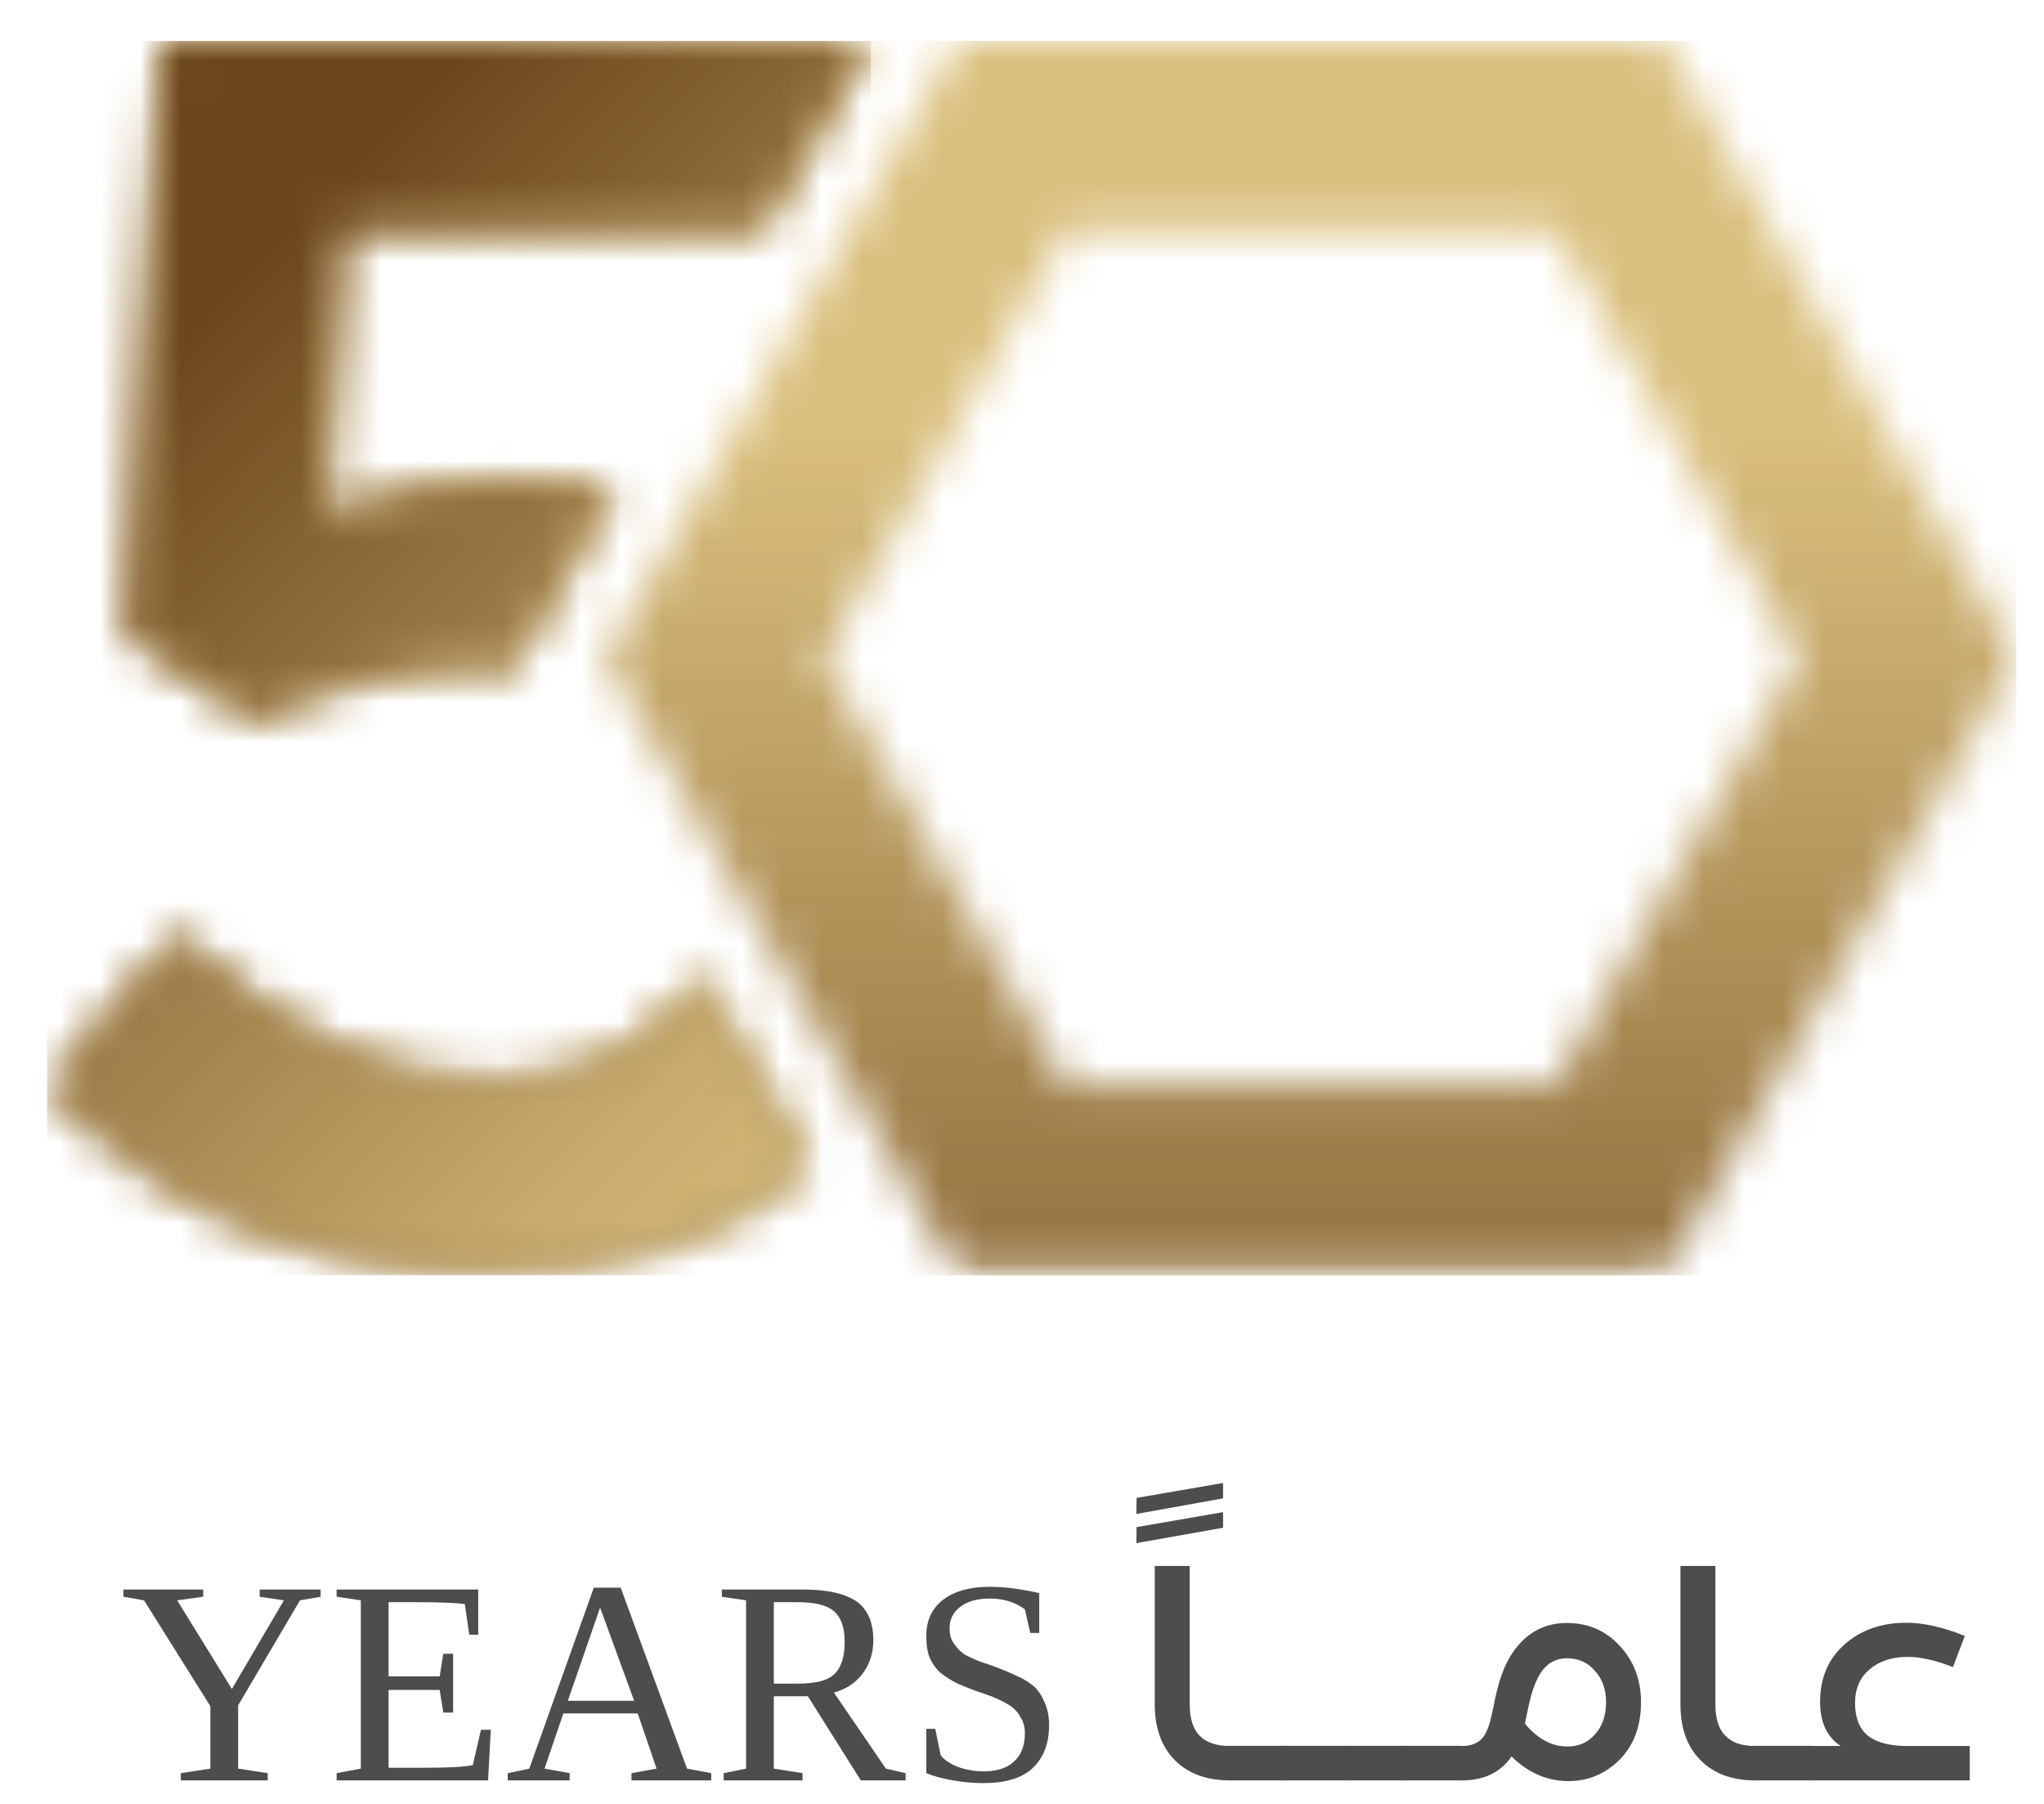 <svg width="51" height="45" viewBox="0 0 51 45" fill="none" xmlns="http://www.w3.org/2000/svg">
<mask id="mask0_7_95" style="mask-type:luminance" maskUnits="userSpaceOnUse" x="0" y="0" width="51" height="32">
<path d="M0.794 0.167H50.892V31.944H0.794V0.167Z" fill="white"/>
</mask>
<g mask="url(#mask0_7_95)">
<mask id="mask1_7_95" style="mask-type:luminance" maskUnits="userSpaceOnUse" x="1" y="1" width="50" height="31">
<path d="M45.804 8.529L41.516 1.019H23.925L19.514 8.715L15.113 16.417L18.547 22.42L19.626 24.305L23.925 31.815H41.516L50.311 16.417L45.804 8.529ZM41.851 21.737L38.809 27.064H26.615L20.531 16.411L23.573 11.09L26.615 5.764H38.798L42.075 11.48L44.904 16.417L41.851 21.743V21.737ZM17.445 24.333C17.193 24.779 16.863 25.174 16.455 25.529C15.376 26.483 13.934 26.957 12.139 26.957C9.567 26.957 7 25.749 4.428 23.329L1.174 27.177C4.317 30.257 7.985 31.798 12.178 31.798C15.471 31.798 18.133 30.889 20.162 29.067L17.445 24.333ZM19.027 5.736L21.728 1.024H4.043L3.187 15.847L6.352 17.968C8.236 17.071 10.081 16.625 11.876 16.625C12.295 16.625 12.374 16.654 12.754 16.699L12.922 16.411L15.348 12.162C14.566 12.027 13.738 11.959 12.86 11.959C11.261 11.959 9.679 12.247 8.108 12.822L8.583 5.736H19.027Z" fill="white"/>
</mask>
<g mask="url(#mask1_7_95)">
<path d="M1.174 1.019V31.815H50.311V1.019H1.174Z" fill="url(#paint0_linear_7_95)"/>
</g>
</g>
<mask id="mask2_7_95" style="mask-type:luminance" maskUnits="userSpaceOnUse" x="0" y="0" width="23" height="32">
<path d="M0.794 0.167H22.265V31.944H0.794V0.167Z" fill="white"/>
</mask>
<g mask="url(#mask2_7_95)">
<mask id="mask3_7_95" style="mask-type:luminance" maskUnits="userSpaceOnUse" x="1" y="1" width="21" height="31">
<path d="M17.445 24.333C17.193 24.773 16.863 25.174 16.455 25.529C15.376 26.483 13.934 26.957 12.139 26.957C9.567 26.957 7 25.749 4.428 23.323L1.174 27.171C4.317 30.257 7.985 31.798 12.178 31.798C15.471 31.798 18.133 30.889 20.162 29.067L17.445 24.333ZM19.027 5.736L21.728 1.024H4.043L3.187 15.847L6.352 17.968C8.236 17.071 10.081 16.625 11.876 16.625C12.295 16.625 12.374 16.648 12.754 16.699L12.922 16.411L15.348 12.157C14.566 12.021 13.738 11.959 12.86 11.959C11.261 11.959 9.679 12.247 8.108 12.822L8.583 5.736H19.027Z" fill="white"/>
</mask>
<g mask="url(#mask3_7_95)">
<path d="M1.174 1.024V31.798H21.728V1.024H1.174Z" fill="url(#paint1_linear_7_95)"/>
</g>
</g>
<path d="M28.354 37.767L28.359 37.367L30.517 36.994V37.378L28.354 37.767ZM28.354 38.495L28.359 38.095L30.517 37.722V38.111L28.354 38.495Z" fill="#4E4D4D"/>
<path d="M29.684 42.513C29.684 42.868 29.768 43.128 29.93 43.297C30.093 43.466 30.35 43.556 30.691 43.556V44.414C30.104 44.414 29.645 44.245 29.31 43.906C28.98 43.573 28.812 43.105 28.812 42.513V39.065H29.684V42.513Z" fill="#4E4D4D"/>
<path d="M30.35 44.296C30.266 44.211 30.221 44.109 30.221 43.985C30.221 43.855 30.266 43.754 30.35 43.675C30.439 43.59 30.551 43.551 30.691 43.551H32.133V44.414H30.691C30.551 44.414 30.439 44.375 30.35 44.29V44.296Z" fill="#4E4D4D"/>
<path d="M31.792 44.296C31.708 44.211 31.664 44.109 31.664 43.985C31.664 43.855 31.708 43.754 31.792 43.675C31.882 43.59 31.994 43.551 32.133 43.551H33.576V44.414H32.133C31.994 44.414 31.882 44.375 31.792 44.29V44.296Z" fill="#4E4D4D"/>
<path d="M33.24 44.296C33.151 44.211 33.112 44.109 33.112 43.985C33.112 43.855 33.151 43.754 33.24 43.675C33.324 43.59 33.442 43.551 33.576 43.551H35.024V44.414H33.576C33.442 44.414 33.324 44.375 33.24 44.29V44.296Z" fill="#4E4D4D"/>
<path d="M34.683 44.296C34.593 44.211 34.554 44.109 34.554 43.985C34.554 43.855 34.593 43.754 34.683 43.675C34.772 43.59 34.884 43.551 35.024 43.551H36.467V44.414H35.024C34.884 44.414 34.772 44.375 34.683 44.29V44.296Z" fill="#4E4D4D"/>
<path d="M39.094 40.487C39.62 40.487 40.062 40.673 40.414 41.057C40.766 41.435 40.945 41.903 40.945 42.462C40.945 43.06 40.766 43.534 40.414 43.895C40.056 44.25 39.631 44.431 39.139 44.431C38.608 44.431 38.133 44.228 37.714 43.816C37.44 44.217 37.026 44.414 36.467 44.414C36.332 44.414 36.221 44.375 36.131 44.29C36.042 44.205 35.997 44.098 35.997 43.974C35.997 43.844 36.036 43.743 36.126 43.669C36.215 43.59 36.327 43.556 36.467 43.556C36.785 43.556 36.992 43.432 37.093 43.184C37.138 43.083 37.171 42.992 37.188 42.908C37.21 42.823 37.238 42.71 37.266 42.563C37.294 42.417 37.322 42.281 37.356 42.157C37.484 41.621 37.697 41.209 37.999 40.921C38.295 40.634 38.658 40.487 39.094 40.487ZM39.117 43.568C39.385 43.568 39.614 43.472 39.793 43.269C39.978 43.071 40.073 42.8 40.073 42.462C40.073 42.14 39.978 41.881 39.793 41.678C39.614 41.469 39.38 41.367 39.094 41.367C38.877 41.367 38.692 41.446 38.552 41.593C38.407 41.745 38.295 41.977 38.206 42.292C38.15 42.501 38.099 42.738 38.049 42.998C38.368 43.382 38.72 43.568 39.117 43.568Z" fill="#4E4D4D"/>
<path d="M42.801 42.513C42.801 42.868 42.88 43.128 43.048 43.297C43.21 43.472 43.461 43.556 43.802 43.556V44.414C43.215 44.414 42.757 44.245 42.427 43.906C42.092 43.573 41.929 43.105 41.929 42.513V39.065H42.801V42.513Z" fill="#4E4D4D"/>
<path d="M43.461 44.296C43.377 44.211 43.333 44.109 43.333 43.985C43.333 43.855 43.377 43.754 43.461 43.675C43.551 43.59 43.663 43.551 43.802 43.551H45.245V44.414H43.802C43.663 44.414 43.551 44.375 43.461 44.29V44.296Z" fill="#4E4D4D"/>
<path d="M49.148 43.556V44.414H45.245C45.116 44.414 45.005 44.375 44.915 44.29C44.826 44.205 44.775 44.104 44.775 43.985C44.775 43.861 44.826 43.76 44.915 43.681C45.005 43.596 45.116 43.556 45.245 43.556H45.927C45.586 43.331 45.413 42.964 45.413 42.456C45.413 41.864 45.614 41.384 46.022 41.023C46.43 40.662 46.945 40.481 47.565 40.481C47.99 40.481 48.477 40.589 49.025 40.809L48.728 41.587C48.298 41.418 47.923 41.333 47.593 41.333C47.208 41.333 46.894 41.435 46.648 41.644C46.408 41.847 46.285 42.129 46.285 42.484C46.285 42.84 46.391 43.122 46.604 43.297C46.816 43.466 47.146 43.556 47.588 43.556H49.148Z" fill="#4E4D4D"/>
<path d="M5.942 42.541V44.12L6.68 44.233V44.414H4.511V44.233L5.249 44.12V42.563L3.594 39.922L3.079 39.832V39.652H5.07V39.832L4.421 39.922L5.786 42.134L7.083 39.922L6.479 39.832V39.652H8V39.832L7.485 39.922L5.942 42.541Z" fill="#4E4D4D"/>
<path d="M8.399 44.233L9.003 44.12V39.922L8.399 39.832V39.652H11.932V40.78H11.709L11.597 40.013C11.329 39.984 10.948 39.968 10.456 39.968H9.696V41.818H10.971L11.06 41.254H11.306V42.721H11.06L10.971 42.157H9.696V44.098H10.613C11.222 44.098 11.619 44.075 11.798 44.03L12 43.15H12.246L12.178 44.414H8.399V44.233Z" fill="#4E4D4D"/>
<path d="M14.213 44.233V44.414H12.669V44.233L13.206 44.12L14.816 39.606H15.487L17.142 44.12L17.746 44.233V44.414H15.756V44.233L16.382 44.12L15.912 42.744H14.056L13.586 44.12L14.213 44.233ZM14.973 40.103L14.168 42.428H15.823L14.973 40.103Z" fill="#4E4D4D"/>
<path d="M19.308 42.315V44.12L20.024 44.233V44.414H18.056V44.233L18.615 44.12V39.922L18.011 39.832V39.652H20.046C20.639 39.652 21.081 39.753 21.366 39.945C21.645 40.142 21.791 40.464 21.791 40.916C21.791 41.231 21.701 41.514 21.523 41.751C21.355 41.976 21.12 42.134 20.807 42.224L22.104 44.12L22.596 44.233V44.414H21.478L20.158 42.315H19.308ZM21.075 40.961C21.075 40.599 20.986 40.346 20.807 40.193C20.639 40.047 20.343 39.968 19.912 39.968H19.308V41.999H19.912C20.343 41.999 20.639 41.925 20.807 41.773C20.986 41.609 21.075 41.339 21.075 40.961Z" fill="#4E4D4D"/>
<path d="M23.112 43.127H23.335L23.47 43.782C23.542 43.889 23.682 43.985 23.894 44.075C24.118 44.154 24.331 44.188 24.543 44.188C24.867 44.188 25.125 44.109 25.303 43.94C25.482 43.776 25.572 43.545 25.572 43.24C25.572 43.077 25.533 42.941 25.46 42.834C25.398 42.715 25.309 42.62 25.192 42.541C25.069 42.467 24.934 42.4 24.789 42.337C24.638 42.281 24.487 42.224 24.342 42.179C24.191 42.123 24.04 42.061 23.894 41.999C23.743 41.925 23.609 41.841 23.492 41.751C23.369 41.649 23.274 41.519 23.201 41.367C23.14 41.22 23.112 41.028 23.112 40.803C23.112 40.43 23.246 40.137 23.514 39.922C23.794 39.697 24.191 39.584 24.7 39.584C25.069 39.584 25.482 39.64 25.93 39.742V40.735H25.706L25.572 40.148C25.331 39.968 25.041 39.877 24.7 39.877C24.386 39.877 24.14 39.945 23.962 40.081C23.783 40.216 23.693 40.396 23.693 40.622C23.693 40.775 23.727 40.904 23.805 41.006C23.878 41.113 23.967 41.203 24.073 41.277C24.191 41.339 24.325 41.401 24.476 41.457C24.621 41.502 24.772 41.559 24.923 41.615C25.085 41.677 25.242 41.745 25.393 41.818C25.538 41.88 25.672 41.965 25.796 42.067C25.913 42.174 26.002 42.309 26.064 42.473C26.137 42.625 26.176 42.811 26.176 43.037C26.176 43.505 26.03 43.867 25.751 44.12C25.482 44.363 25.08 44.481 24.543 44.481C24.286 44.481 24.034 44.459 23.783 44.414C23.525 44.369 23.302 44.312 23.112 44.233V43.127Z" fill="#4E4D4D"/>
<defs>
<linearGradient id="paint0_linear_7_95" x1="25.744" y1="31.813" x2="25.744" y2="1.017" gradientUnits="userSpaceOnUse">
<stop stop-color="#937240"/>
<stop offset="0.008" stop-color="#947340"/>
<stop offset="0.016" stop-color="#957341"/>
<stop offset="0.023" stop-color="#957441"/>
<stop offset="0.031" stop-color="#967542"/>
<stop offset="0.039" stop-color="#977643"/>
<stop offset="0.047" stop-color="#987744"/>
<stop offset="0.055" stop-color="#997844"/>
<stop offset="0.062" stop-color="#997945"/>
<stop offset="0.07" stop-color="#9A7A46"/>
<stop offset="0.078" stop-color="#9B7B46"/>
<stop offset="0.086" stop-color="#9C7B47"/>
<stop offset="0.094" stop-color="#9D7C48"/>
<stop offset="0.102" stop-color="#9D7D49"/>
<stop offset="0.109" stop-color="#9E7E49"/>
<stop offset="0.117" stop-color="#9F7F4A"/>
<stop offset="0.125" stop-color="#A0804B"/>
<stop offset="0.133" stop-color="#A1814B"/>
<stop offset="0.141" stop-color="#A1824C"/>
<stop offset="0.148" stop-color="#A2834D"/>
<stop offset="0.156" stop-color="#A3834D"/>
<stop offset="0.164" stop-color="#A4844E"/>
<stop offset="0.172" stop-color="#A5854F"/>
<stop offset="0.18" stop-color="#A58650"/>
<stop offset="0.188" stop-color="#A68750"/>
<stop offset="0.195" stop-color="#A78851"/>
<stop offset="0.203" stop-color="#A88952"/>
<stop offset="0.211" stop-color="#A98A52"/>
<stop offset="0.219" stop-color="#A98B53"/>
<stop offset="0.227" stop-color="#AA8B54"/>
<stop offset="0.234" stop-color="#AB8C55"/>
<stop offset="0.242" stop-color="#AC8D55"/>
<stop offset="0.25" stop-color="#AD8E56"/>
<stop offset="0.258" stop-color="#AE8F57"/>
<stop offset="0.266" stop-color="#AE9057"/>
<stop offset="0.273" stop-color="#AF9158"/>
<stop offset="0.281" stop-color="#B09259"/>
<stop offset="0.289" stop-color="#B1935A"/>
<stop offset="0.297" stop-color="#B2935A"/>
<stop offset="0.305" stop-color="#B2945B"/>
<stop offset="0.312" stop-color="#B3955C"/>
<stop offset="0.32" stop-color="#B4965C"/>
<stop offset="0.328" stop-color="#B5975D"/>
<stop offset="0.336" stop-color="#B6985E"/>
<stop offset="0.344" stop-color="#B6995F"/>
<stop offset="0.352" stop-color="#B79A5F"/>
<stop offset="0.359" stop-color="#B89B60"/>
<stop offset="0.367" stop-color="#B99B61"/>
<stop offset="0.375" stop-color="#BA9C61"/>
<stop offset="0.383" stop-color="#BA9D62"/>
<stop offset="0.391" stop-color="#BB9E63"/>
<stop offset="0.398" stop-color="#BC9F64"/>
<stop offset="0.406" stop-color="#BDA064"/>
<stop offset="0.414" stop-color="#BEA165"/>
<stop offset="0.422" stop-color="#BEA266"/>
<stop offset="0.43" stop-color="#BFA366"/>
<stop offset="0.438" stop-color="#C0A367"/>
<stop offset="0.445" stop-color="#C1A468"/>
<stop offset="0.453" stop-color="#C2A569"/>
<stop offset="0.461" stop-color="#C3A669"/>
<stop offset="0.469" stop-color="#C3A76A"/>
<stop offset="0.477" stop-color="#C4A86B"/>
<stop offset="0.484" stop-color="#C5A96B"/>
<stop offset="0.492" stop-color="#C6AA6C"/>
<stop offset="0.5" stop-color="#C7AB6D"/>
<stop offset="0.508" stop-color="#C7AB6E"/>
<stop offset="0.516" stop-color="#C8AC6E"/>
<stop offset="0.523" stop-color="#C9AD6F"/>
<stop offset="0.531" stop-color="#CAAE70"/>
<stop offset="0.539" stop-color="#CBAF70"/>
<stop offset="0.547" stop-color="#CBB071"/>
<stop offset="0.555" stop-color="#CCB172"/>
<stop offset="0.562" stop-color="#CDB273"/>
<stop offset="0.57" stop-color="#CEB373"/>
<stop offset="0.578" stop-color="#CFB374"/>
<stop offset="0.586" stop-color="#CFB475"/>
<stop offset="0.594" stop-color="#D0B575"/>
<stop offset="0.602" stop-color="#D1B676"/>
<stop offset="0.609" stop-color="#D2B777"/>
<stop offset="0.617" stop-color="#D3B878"/>
<stop offset="0.625" stop-color="#D3B978"/>
<stop offset="0.633" stop-color="#D4BA79"/>
<stop offset="0.641" stop-color="#D5BB7A"/>
<stop offset="0.648" stop-color="#D6BB7A"/>
<stop offset="0.656" stop-color="#D7BC7B"/>
<stop offset="0.664" stop-color="#D8BD7C"/>
<stop offset="0.672" stop-color="#D8BE7C"/>
<stop offset="0.68" stop-color="#D9BF7D"/>
<stop offset="0.688" stop-color="#DAC07E"/>
<stop offset="0.75" stop-color="#DAC07E"/>
<stop offset="1" stop-color="#DAC07E"/>
</linearGradient>
<linearGradient id="paint1_linear_7_95" x1="-0.16" y1="2.373" x2="25.6" y2="27.89" gradientUnits="userSpaceOnUse">
<stop stop-color="#6C471D"/>
<stop offset="0.125" stop-color="#6C471D"/>
<stop offset="0.188" stop-color="#6C471D"/>
<stop offset="0.203" stop-color="#6C471D"/>
<stop offset="0.211" stop-color="#6C471D"/>
<stop offset="0.215" stop-color="#6D481E"/>
<stop offset="0.219" stop-color="#6E491F"/>
<stop offset="0.223" stop-color="#6E491F"/>
<stop offset="0.227" stop-color="#6F4A20"/>
<stop offset="0.23" stop-color="#704B20"/>
<stop offset="0.234" stop-color="#704B21"/>
<stop offset="0.238" stop-color="#714C21"/>
<stop offset="0.242" stop-color="#714D22"/>
<stop offset="0.246" stop-color="#724D22"/>
<stop offset="0.25" stop-color="#734E23"/>
<stop offset="0.254" stop-color="#734F23"/>
<stop offset="0.258" stop-color="#744F24"/>
<stop offset="0.262" stop-color="#755025"/>
<stop offset="0.266" stop-color="#755125"/>
<stop offset="0.27" stop-color="#765226"/>
<stop offset="0.273" stop-color="#765226"/>
<stop offset="0.277" stop-color="#775327"/>
<stop offset="0.281" stop-color="#785427"/>
<stop offset="0.285" stop-color="#785428"/>
<stop offset="0.289" stop-color="#795528"/>
<stop offset="0.293" stop-color="#795629"/>
<stop offset="0.297" stop-color="#7A5629"/>
<stop offset="0.301" stop-color="#7B572A"/>
<stop offset="0.305" stop-color="#7B582B"/>
<stop offset="0.309" stop-color="#7C582B"/>
<stop offset="0.312" stop-color="#7D592C"/>
<stop offset="0.316" stop-color="#7D5A2C"/>
<stop offset="0.32" stop-color="#7E5A2D"/>
<stop offset="0.324" stop-color="#7E5B2D"/>
<stop offset="0.328" stop-color="#7F5C2E"/>
<stop offset="0.332" stop-color="#805C2E"/>
<stop offset="0.336" stop-color="#805D2F"/>
<stop offset="0.34" stop-color="#815E2F"/>
<stop offset="0.344" stop-color="#815E30"/>
<stop offset="0.348" stop-color="#825F31"/>
<stop offset="0.352" stop-color="#836031"/>
<stop offset="0.355" stop-color="#836132"/>
<stop offset="0.359" stop-color="#846132"/>
<stop offset="0.363" stop-color="#856233"/>
<stop offset="0.367" stop-color="#856333"/>
<stop offset="0.371" stop-color="#866334"/>
<stop offset="0.375" stop-color="#866434"/>
<stop offset="0.379" stop-color="#876535"/>
<stop offset="0.383" stop-color="#886535"/>
<stop offset="0.387" stop-color="#886636"/>
<stop offset="0.391" stop-color="#896737"/>
<stop offset="0.395" stop-color="#8A6737"/>
<stop offset="0.398" stop-color="#8A6838"/>
<stop offset="0.402" stop-color="#8B6938"/>
<stop offset="0.406" stop-color="#8B6939"/>
<stop offset="0.41" stop-color="#8C6A39"/>
<stop offset="0.414" stop-color="#8D6B3A"/>
<stop offset="0.418" stop-color="#8D6B3A"/>
<stop offset="0.422" stop-color="#8E6C3B"/>
<stop offset="0.426" stop-color="#8E6D3C"/>
<stop offset="0.43" stop-color="#8F6D3C"/>
<stop offset="0.434" stop-color="#906E3D"/>
<stop offset="0.438" stop-color="#906F3D"/>
<stop offset="0.441" stop-color="#91703E"/>
<stop offset="0.445" stop-color="#92703E"/>
<stop offset="0.449" stop-color="#92713F"/>
<stop offset="0.453" stop-color="#93723F"/>
<stop offset="0.457" stop-color="#937240"/>
<stop offset="0.461" stop-color="#947340"/>
<stop offset="0.465" stop-color="#957441"/>
<stop offset="0.469" stop-color="#957442"/>
<stop offset="0.473" stop-color="#967542"/>
<stop offset="0.477" stop-color="#967643"/>
<stop offset="0.48" stop-color="#977643"/>
<stop offset="0.484" stop-color="#987744"/>
<stop offset="0.488" stop-color="#987844"/>
<stop offset="0.492" stop-color="#997845"/>
<stop offset="0.496" stop-color="#9A7945"/>
<stop offset="0.5" stop-color="#9A7A46"/>
<stop offset="0.504" stop-color="#9B7A46"/>
<stop offset="0.508" stop-color="#9B7B47"/>
<stop offset="0.512" stop-color="#9C7C48"/>
<stop offset="0.516" stop-color="#9D7C48"/>
<stop offset="0.52" stop-color="#9D7D49"/>
<stop offset="0.523" stop-color="#9E7E49"/>
<stop offset="0.527" stop-color="#9F7E4A"/>
<stop offset="0.531" stop-color="#9F7F4A"/>
<stop offset="0.535" stop-color="#A0804B"/>
<stop offset="0.539" stop-color="#A0804B"/>
<stop offset="0.543" stop-color="#A1814C"/>
<stop offset="0.547" stop-color="#A1824C"/>
<stop offset="0.551" stop-color="#A2824D"/>
<stop offset="0.555" stop-color="#A3834D"/>
<stop offset="0.559" stop-color="#A3844E"/>
<stop offset="0.562" stop-color="#A4844E"/>
<stop offset="0.566" stop-color="#A4854F"/>
<stop offset="0.57" stop-color="#A5854F"/>
<stop offset="0.574" stop-color="#A58650"/>
<stop offset="0.578" stop-color="#A68750"/>
<stop offset="0.582" stop-color="#A78751"/>
<stop offset="0.586" stop-color="#A78851"/>
<stop offset="0.59" stop-color="#A88852"/>
<stop offset="0.594" stop-color="#A88952"/>
<stop offset="0.598" stop-color="#A98A53"/>
<stop offset="0.602" stop-color="#A98A53"/>
<stop offset="0.605" stop-color="#AA8B54"/>
<stop offset="0.609" stop-color="#AA8C54"/>
<stop offset="0.613" stop-color="#AB8C54"/>
<stop offset="0.617" stop-color="#AC8D55"/>
<stop offset="0.621" stop-color="#AC8D55"/>
<stop offset="0.625" stop-color="#AD8E56"/>
<stop offset="0.629" stop-color="#AD8F56"/>
<stop offset="0.633" stop-color="#AE8F57"/>
<stop offset="0.637" stop-color="#AE9057"/>
<stop offset="0.641" stop-color="#AF9058"/>
<stop offset="0.645" stop-color="#AF9158"/>
<stop offset="0.648" stop-color="#B09259"/>
<stop offset="0.652" stop-color="#B19259"/>
<stop offset="0.656" stop-color="#B1935A"/>
<stop offset="0.66" stop-color="#B2935A"/>
<stop offset="0.664" stop-color="#B2945B"/>
<stop offset="0.668" stop-color="#B3955B"/>
<stop offset="0.672" stop-color="#B3955C"/>
<stop offset="0.676" stop-color="#B4965C"/>
<stop offset="0.68" stop-color="#B5975D"/>
<stop offset="0.684" stop-color="#B5975D"/>
<stop offset="0.688" stop-color="#B6985E"/>
<stop offset="0.691" stop-color="#B6985E"/>
<stop offset="0.695" stop-color="#B7995F"/>
<stop offset="0.699" stop-color="#B79A5F"/>
<stop offset="0.703" stop-color="#B89A60"/>
<stop offset="0.707" stop-color="#B89B60"/>
<stop offset="0.711" stop-color="#B99B60"/>
<stop offset="0.715" stop-color="#BA9C61"/>
<stop offset="0.719" stop-color="#BA9D61"/>
<stop offset="0.723" stop-color="#BB9D62"/>
<stop offset="0.727" stop-color="#BB9E62"/>
<stop offset="0.73" stop-color="#BC9F63"/>
<stop offset="0.734" stop-color="#BC9F63"/>
<stop offset="0.738" stop-color="#BDA064"/>
<stop offset="0.742" stop-color="#BEA064"/>
<stop offset="0.746" stop-color="#BEA165"/>
<stop offset="0.75" stop-color="#BFA265"/>
<stop offset="0.754" stop-color="#BFA266"/>
<stop offset="0.758" stop-color="#C0A366"/>
<stop offset="0.762" stop-color="#C0A367"/>
<stop offset="0.766" stop-color="#C1A467"/>
<stop offset="0.77" stop-color="#C1A568"/>
<stop offset="0.773" stop-color="#C2A568"/>
<stop offset="0.777" stop-color="#C3A669"/>
<stop offset="0.781" stop-color="#C3A769"/>
<stop offset="0.785" stop-color="#C4A76A"/>
<stop offset="0.789" stop-color="#C4A86A"/>
<stop offset="0.793" stop-color="#C5A86B"/>
<stop offset="0.797" stop-color="#C5A96B"/>
<stop offset="0.801" stop-color="#C6AA6C"/>
<stop offset="0.805" stop-color="#C7AA6C"/>
<stop offset="0.809" stop-color="#C7AB6C"/>
<stop offset="0.812" stop-color="#C8AB6D"/>
<stop offset="0.816" stop-color="#C8AC6D"/>
<stop offset="0.82" stop-color="#C9AD6E"/>
<stop offset="0.824" stop-color="#C9AD6E"/>
<stop offset="0.828" stop-color="#CAAE6F"/>
<stop offset="0.836" stop-color="#CAAE6F"/>
<stop offset="0.844" stop-color="#CBAF70"/>
<stop offset="0.852" stop-color="#CCB071"/>
<stop offset="0.859" stop-color="#CDB172"/>
<stop offset="0.867" stop-color="#CEB272"/>
<stop offset="0.875" stop-color="#CEB373"/>
<stop offset="0.883" stop-color="#CFB474"/>
<stop offset="0.891" stop-color="#D0B575"/>
<stop offset="0.898" stop-color="#D1B675"/>
<stop offset="0.906" stop-color="#D2B776"/>
<stop offset="0.914" stop-color="#D3B877"/>
<stop offset="0.922" stop-color="#D3B978"/>
<stop offset="0.93" stop-color="#D4BA79"/>
<stop offset="0.938" stop-color="#D5BA79"/>
<stop offset="0.945" stop-color="#D6BB7A"/>
<stop offset="0.953" stop-color="#D7BC7B"/>
<stop offset="0.961" stop-color="#D8BD7C"/>
<stop offset="0.969" stop-color="#D8BE7C"/>
<stop offset="0.977" stop-color="#D9BF7D"/>
<stop offset="0.984" stop-color="#DAC07E"/>
<stop offset="1" stop-color="#DAC07E"/>
</linearGradient>
</defs>
</svg>
